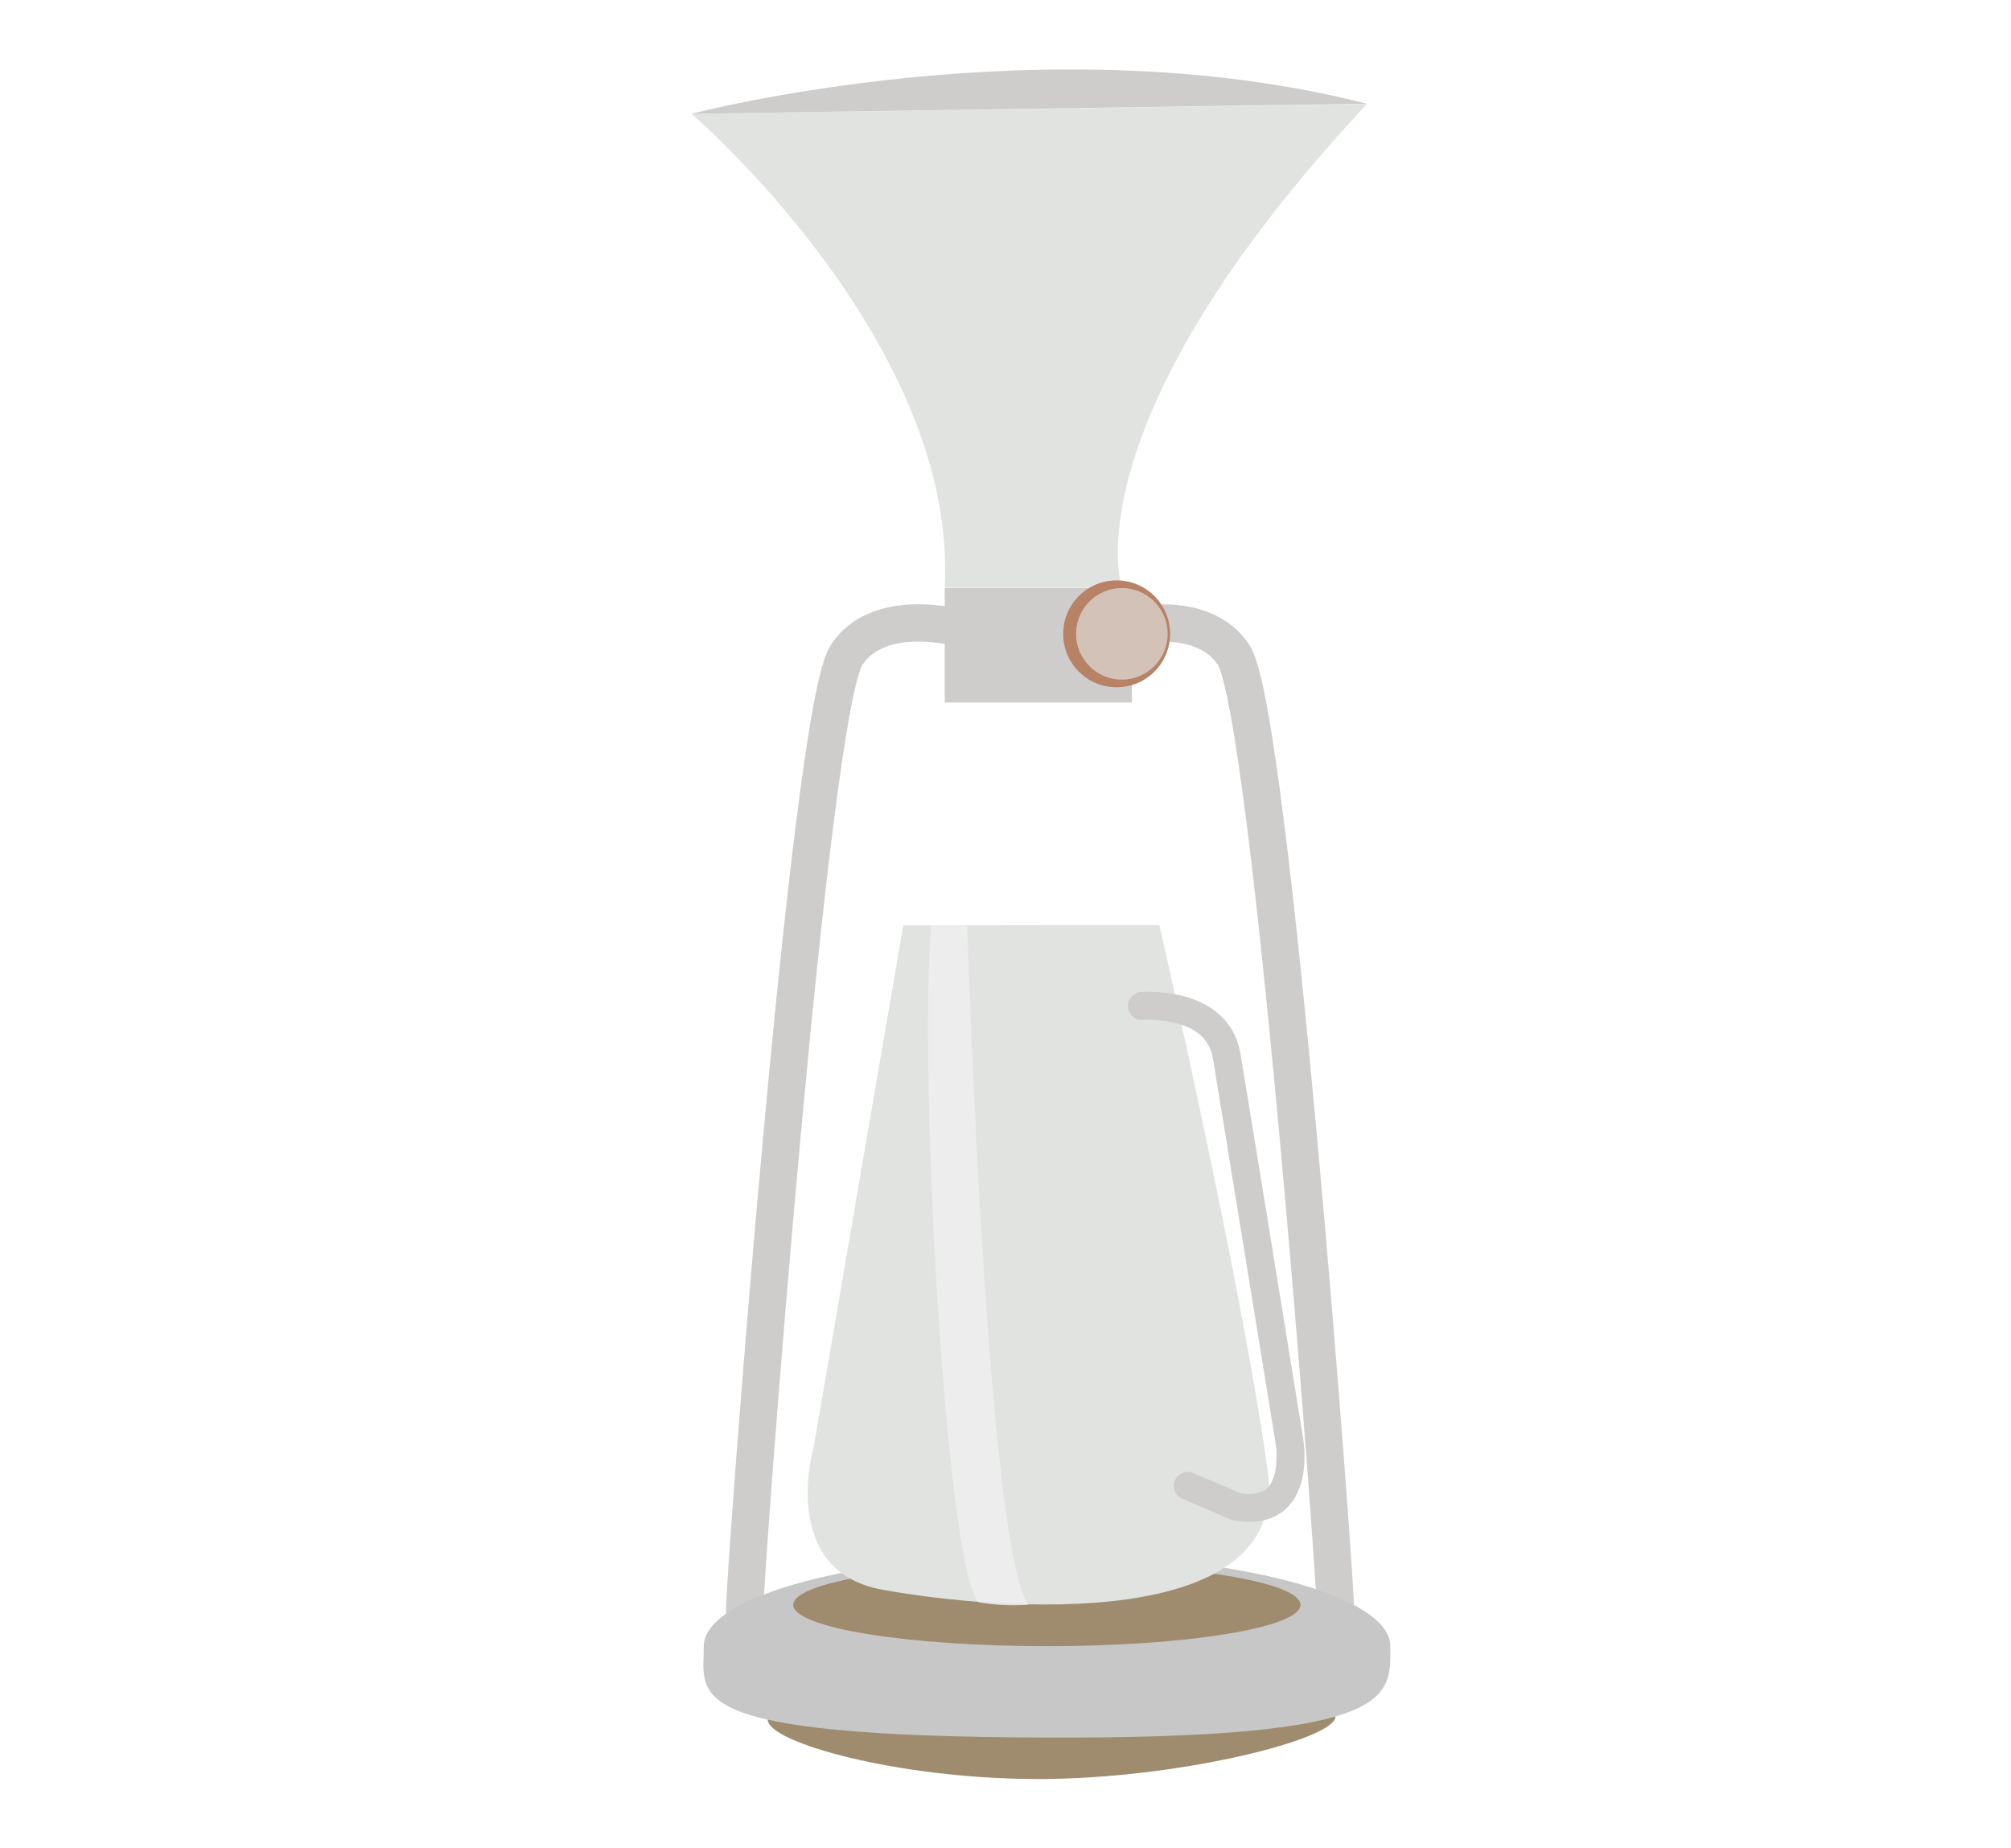 <svg xmlns="http://www.w3.org/2000/svg" viewBox="0 0 215.59 198.12"><defs><style>.cls-1{fill:#fff;}.cls-2,.cls-9{fill:none;stroke:#cecdcc;stroke-miterlimit:10;}.cls-2{stroke-width:4px;}.cls-3{fill:#9f8c6f;}.cls-4,.cls-8{fill:#e1e3e1;}.cls-5{fill:#cecdcc;}.cls-6{fill:#c8c7c7;}.cls-7{fill:#b78265;}.cls-8{opacity:0.66;}.cls-9{stroke-linecap:round;stroke-width:3px;}.cls-10{fill:#efefef;isolation:isolate;opacity:0.84;}</style></defs><g id="Ebene_2" data-name="Ebene 2"><g id="Ebene_1-2" data-name="Ebene 1"><rect class="cls-1" width="215.59" height="198.12"/><path class="cls-2" d="M105.4,68s-10.63-3.9-14.65,2.22S79.83,168.78,79.83,172.53,81,176.84,85,178.28"/><path class="cls-3" d="M143.17,184c0,2.44-16.84,6.69-31.86,6.69s-29-3.92-29-6.36,14-2.5,29.05-2.5S143.17,181.54,143.17,184Z"/><path class="cls-2" d="M117.61,68s10.63-3.9,14.65,2.22,10.91,98.58,10.91,102.33-1.15,4.31-5.17,5.75"/><path class="cls-4" d="M146.54,11.15C114.33,45.67,120.27,63,120.27,63h-19C102.75,36.72,74.13,12.2,74.13,12.2"/><path class="cls-5" d="M74.13,12.2s37.75-9.94,72.41-1.08Z"/><rect class="cls-5" x="101.28" y="63.03" width="20.07" height="12.27"/><path class="cls-6" d="M149.05,176.45c0,5.41,1,9.92-36.8,9.8-39.62-.13-36.8-4.39-36.8-9.8s16.48-9.8,36.8-9.8S149.05,171,149.05,176.45Z"/><ellipse class="cls-3" cx="112.23" cy="172.02" rx="27.19" ry="4.43"/><circle class="cls-7" cx="119.71" cy="67.94" r="5.73"/><circle class="cls-8" cx="120.27" cy="67.94" r="4.91"/><path class="cls-4" d="M96.83,99.19,87.25,155s-3.93,13.34,7.35,15.4c12.37,2.25,43.66,4.71,41.32-12.62-2.64-19.49-11.63-58.63-11.63-58.63Z"/><path class="cls-9" d="M122.42,107.83s8.08-.68,9.09,5.38,6.68,41,6.68,41,1.67,8.55-5.65,7.29l-5.2-2.23"/><path class="cls-10" d="M104.9,171.74c-3.46-3.65-6.44-56.39-5.06-72.55h3.85s2.12,67.34,6.59,72.81A21.76,21.76,0,0,1,104.9,171.74Z"/></g></g></svg>